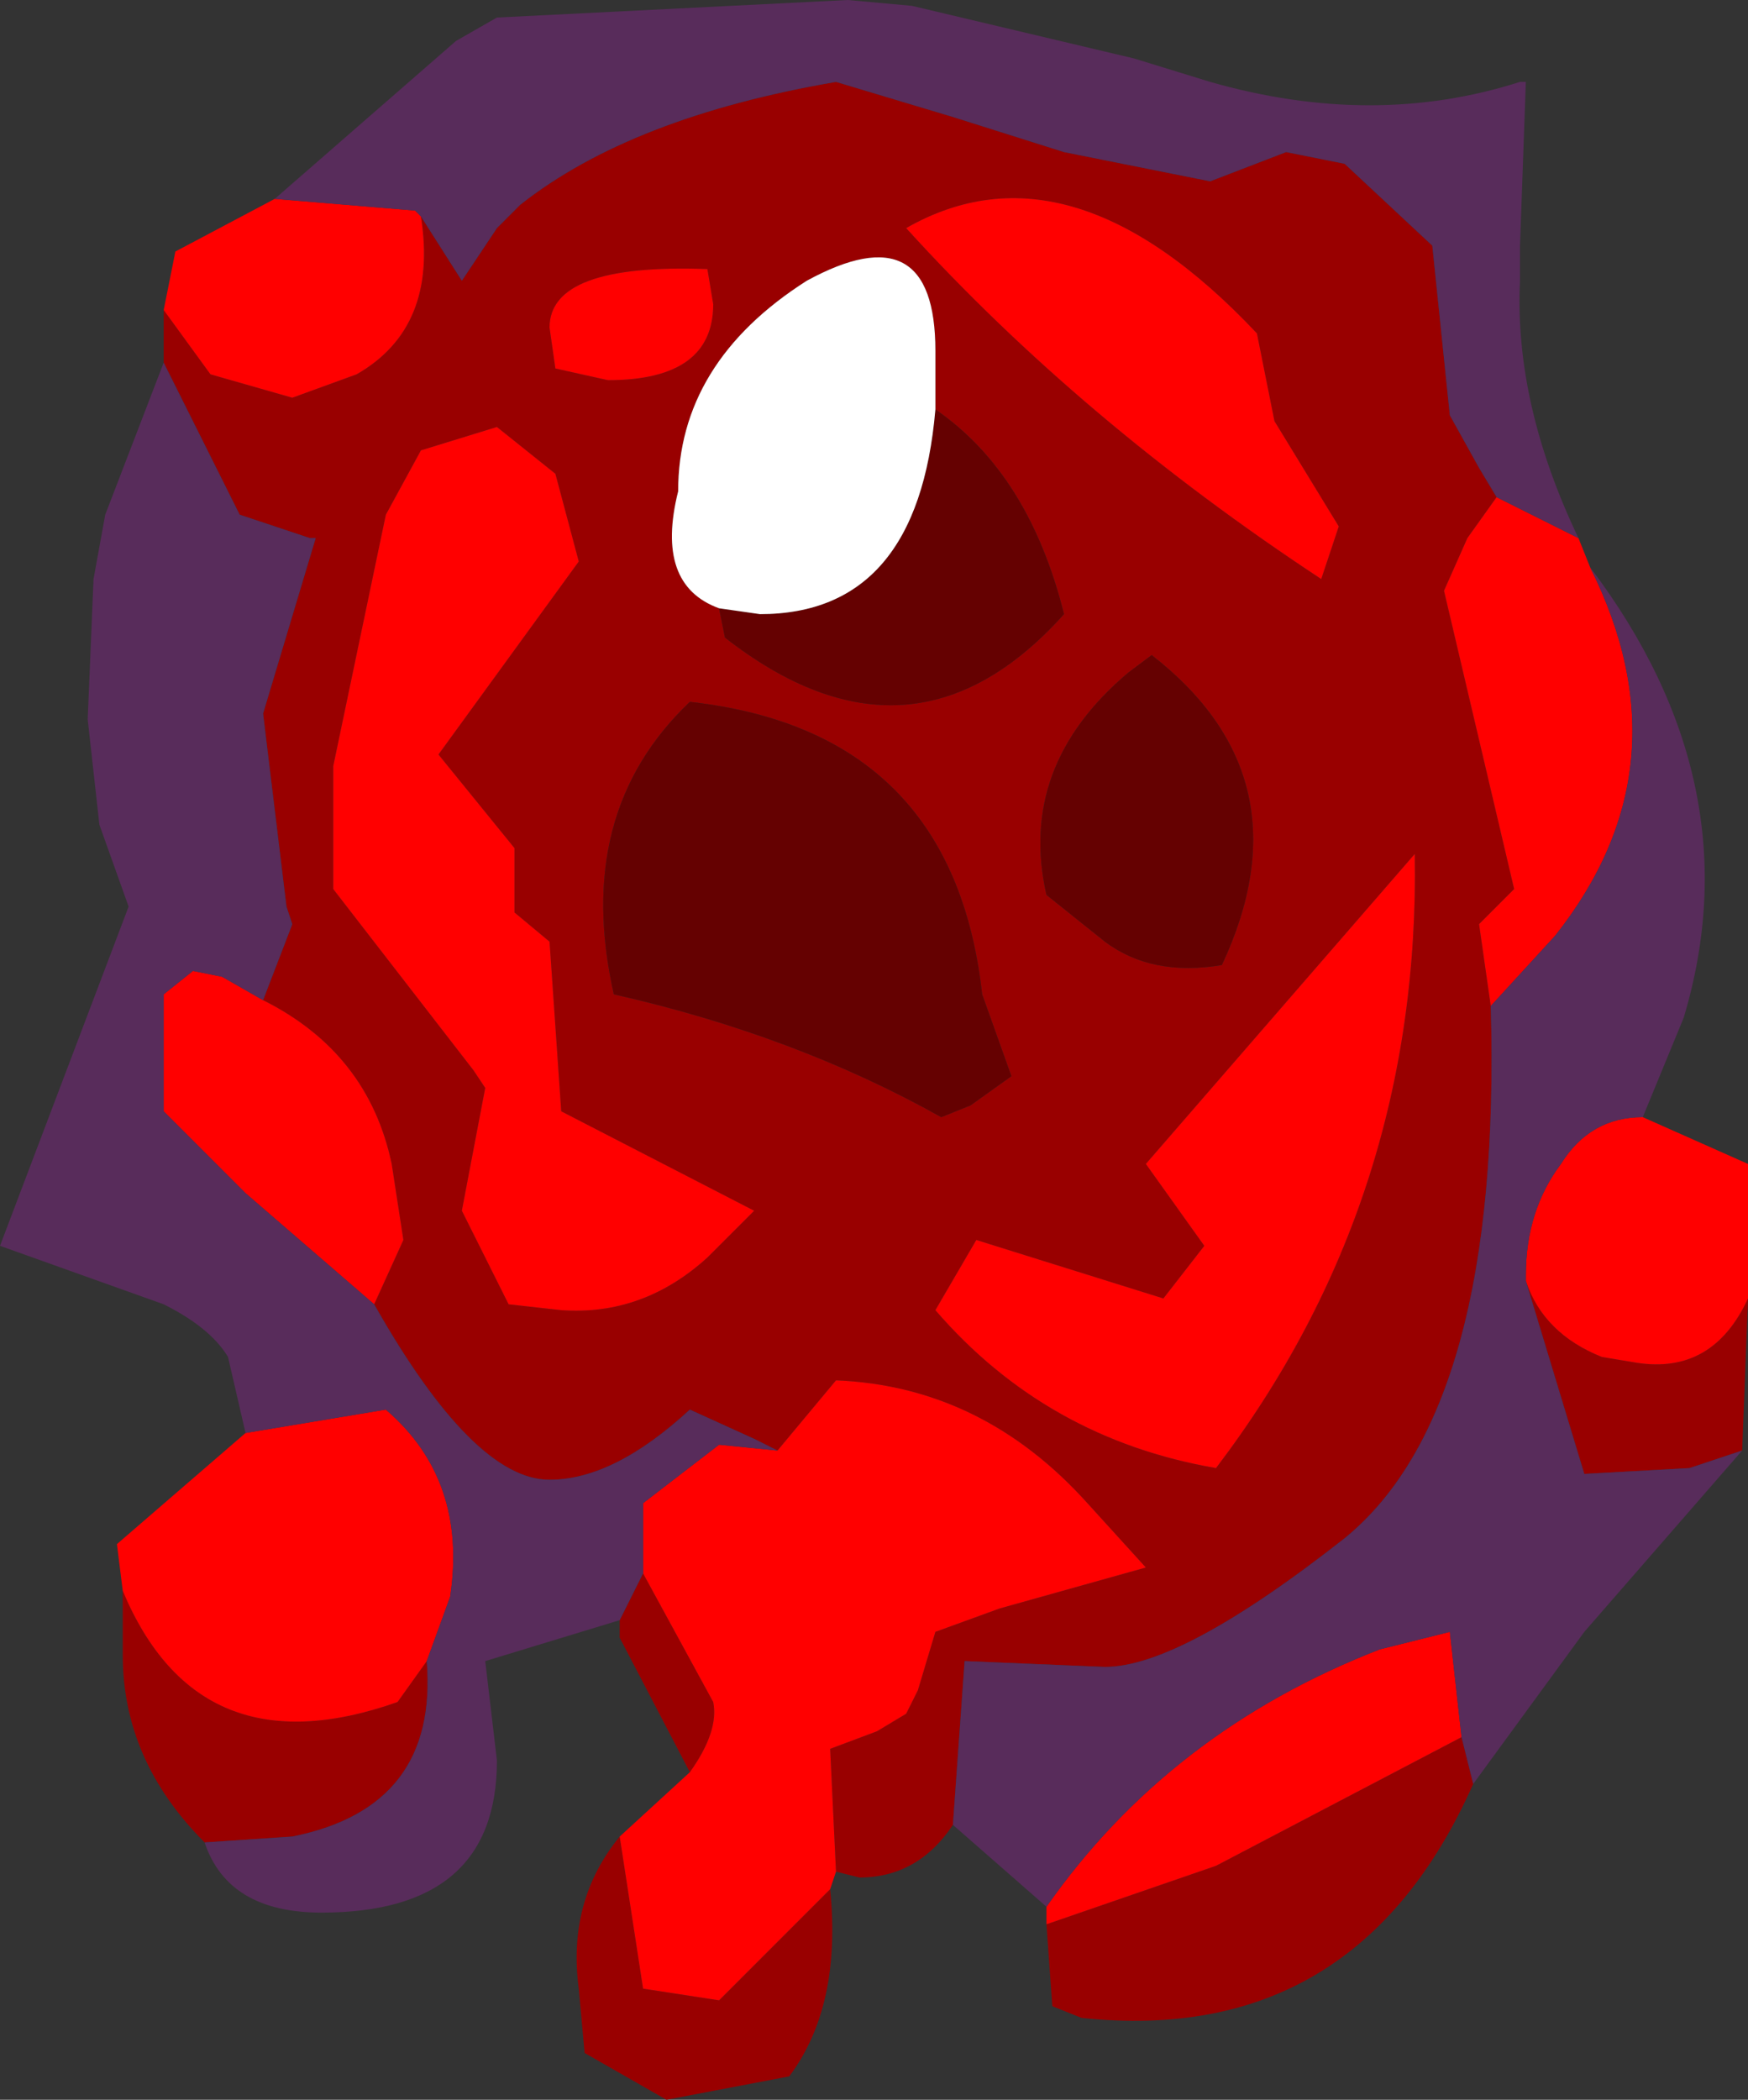 <?xml version="1.0" encoding="UTF-8" standalone="no"?>
<svg xmlns:ffdec="https://www.free-decompiler.com/flash" xmlns:xlink="http://www.w3.org/1999/xlink" ffdec:objectType="frame" height="17.95px" width="14.95px" xmlns="http://www.w3.org/2000/svg">
  <rect width="100%" height="100%" fill="#333333" stroke="none"/>
  <g transform="matrix(1.0, 0.0, 0.0, 1.0, 9.05, 9.65)">
    <use ffdec:characterId="1236" height="17.95" transform="matrix(1.0, 0.0, 0.0, 1.0, -9.05, -9.65)" width="14.95" xlink:href="#shape0"/>
  </g>
  <defs>
    <g id="shape0" transform="matrix(1.0, 0.0, 0.0, 1.0, 9.05, 9.65)">
      <path d="M-5.45 -7.8 L-5.1 -7.25 -4.8 -7.7 -4.6 -7.9 Q-3.65 -8.65 -1.9 -8.95 L-0.9 -8.65 0.05 -8.35 1.3 -8.1 1.95 -8.35 2.45 -8.25 3.2 -7.55 3.35 -6.1 3.6 -5.65 3.75 -5.4 3.5 -5.05 3.3 -4.6 3.9 -2.05 3.6 -1.75 3.7 -1.05 Q3.8 2.4 2.45 3.5 1.05 4.6 0.4 4.6 L-0.8 4.55 -0.9 5.95 Q-1.2 6.4 -1.7 6.4 L-1.9 6.35 -1.95 5.3 -1.55 5.15 -1.3 5.0 -1.2 4.8 -1.05 4.3 -0.5 4.1 0.75 3.75 0.25 3.2 Q-0.65 2.2 -1.9 2.15 L-2.4 2.75 -2.6 2.65 -3.15 2.4 Q-3.8 3.0 -4.35 3.0 -5.0 3.0 -5.85 1.5 L-5.6 0.95 -5.7 0.3 Q-5.9 -0.65 -6.8 -1.1 L-6.55 -1.75 -6.6 -1.9 -6.8 -3.55 -6.35 -5.05 -6.4 -5.05 -7.0 -5.25 -7.65 -6.55 -7.65 -7.0 -7.25 -6.45 -6.55 -6.25 -6.0 -6.45 Q-5.3 -6.85 -5.45 -7.8 M0.8 -4.05 L0.6 -3.9 Q-0.35 -3.1 -0.1 -2.0 L0.4 -1.6 Q0.8 -1.3 1.4 -1.4 2.15 -3.0 0.8 -4.05 M2.4 -5.15 L1.85 -6.05 1.7 -6.8 Q0.1 -8.5 -1.3 -7.7 0.2 -6.05 2.25 -4.7 L2.4 -5.15 M5.9 1.45 L5.85 2.75 5.4 2.9 4.5 2.95 4.0 1.3 Q4.15 1.75 4.65 1.95 L4.95 2.0 Q5.6 2.1 5.9 1.45 M3.55 5.6 Q2.55 7.85 0.2 7.6 L-0.05 7.5 -0.1 6.8 1.35 6.3 3.45 5.2 3.55 5.6 M-4.3 -6.5 L-3.85 -6.4 Q-2.95 -6.4 -2.95 -7.05 L-3.0 -7.35 Q-4.35 -7.4 -4.35 -6.85 L-4.3 -6.5 M-1.05 -6.15 L-1.05 -6.65 Q-1.05 -7.85 -2.15 -7.25 -3.25 -6.55 -3.25 -5.45 -3.45 -4.65 -2.9 -4.45 L-2.85 -4.2 Q-1.25 -2.95 0.05 -4.4 -0.25 -5.6 -1.05 -6.15 M-5.75 -5.25 L-6.2 -3.1 -6.2 -2.05 -5.0 -0.5 -4.9 -0.35 -5.1 0.7 -4.7 1.5 -4.25 1.55 Q-3.55 1.6 -3.0 1.1 L-2.6 0.7 -4.25 -0.15 -4.35 -1.6 -4.65 -1.85 -4.65 -2.4 -5.3 -3.2 -4.1 -4.85 -4.3 -5.6 -4.8 -6.0 -5.45 -5.8 -5.75 -5.25 M-1.0 -0.1 L-0.75 -0.2 -0.4 -0.45 -0.65 -1.15 Q-0.9 -3.4 -3.15 -3.65 -4.15 -2.7 -3.8 -1.15 -2.25 -0.8 -1.0 -0.1 M-0.7 0.95 L-1.05 1.55 Q-0.1 2.65 1.35 2.9 3.1 0.6 3.05 -2.35 L0.75 0.3 1.25 1.0 0.9 1.45 -0.7 0.95 M-3.15 5.5 L-3.75 4.35 -3.75 4.2 -3.55 3.8 -2.95 4.9 Q-2.9 5.15 -3.15 5.5 M-7.3 6.1 Q-8.0 5.4 -8.0 4.5 L-8.0 3.95 Q-7.35 5.5 -5.65 4.9 L-5.4 4.55 Q-5.3 5.8 -6.55 6.05 L-7.3 6.1 M-3.75 6.05 L-3.55 7.35 -2.9 7.45 -1.95 6.5 Q-1.85 7.5 -2.3 8.1 L-3.35 8.3 -4.05 7.9 -4.1 7.35 Q-4.2 6.6 -3.75 6.05" fill="#990000" fill-rule="evenodd" stroke="none"/>
      <path d="M3.75 -5.4 L4.45 -5.05 4.55 -4.8 Q5.4 -3.1 4.25 -1.65 L3.7 -1.05 3.6 -1.75 3.9 -2.05 3.3 -4.6 3.5 -5.05 3.75 -5.4 M-6.7 -7.95 L-5.5 -7.85 -5.45 -7.8 Q-5.3 -6.85 -6.0 -6.45 L-6.55 -6.25 -7.25 -6.45 -7.65 -7.0 -7.55 -7.5 -6.7 -7.95 M-6.8 -1.1 Q-5.9 -0.65 -5.7 0.3 L-5.6 0.95 -5.85 1.5 -6.95 0.55 -7.65 -0.15 -7.65 -1.15 -7.4 -1.35 -7.15 -1.3 -6.8 -1.1 M-2.4 2.75 L-1.9 2.15 Q-0.65 2.2 0.25 3.2 L0.75 3.75 -0.5 4.1 -1.05 4.3 -1.2 4.8 -1.3 5.0 -1.55 5.15 -1.95 5.3 -1.9 6.35 -1.95 6.5 -2.9 7.45 -3.55 7.35 -3.75 6.05 -3.15 5.5 Q-2.9 5.15 -2.95 4.9 L-3.55 3.8 -3.55 3.2 -2.9 2.7 -2.4 2.75 M2.4 -5.15 L2.25 -4.7 Q0.2 -6.05 -1.3 -7.7 0.1 -8.5 1.7 -6.8 L1.85 -6.05 2.4 -5.15 M5.0 -0.1 L5.9 0.3 5.9 1.45 Q5.6 2.1 4.95 2.0 L4.65 1.95 Q4.15 1.75 4.0 1.3 L4.0 1.25 Q4.0 0.7 4.3 0.3 4.55 -0.1 5.0 -0.1 M-0.1 6.8 L-0.1 6.65 Q0.95 5.15 2.75 4.45 L3.35 4.3 3.45 5.2 1.35 6.3 -0.1 6.8 M-4.3 -6.5 L-4.35 -6.85 Q-4.35 -7.4 -3.0 -7.35 L-2.95 -7.05 Q-2.95 -6.4 -3.85 -6.4 L-4.3 -6.5 M-5.75 -5.25 L-5.45 -5.8 -4.8 -6.0 -4.3 -5.6 -4.1 -4.85 -5.3 -3.2 -4.65 -2.4 -4.65 -1.85 -4.35 -1.6 -4.25 -0.15 -2.6 0.7 -3.0 1.1 Q-3.55 1.6 -4.25 1.55 L-4.7 1.5 -5.1 0.7 -4.9 -0.35 -5.0 -0.5 -6.2 -2.05 -6.2 -3.1 -5.75 -5.25 M-0.7 0.95 L0.9 1.45 1.25 1.0 0.75 0.3 3.05 -2.35 Q3.1 0.6 1.35 2.9 -0.1 2.65 -1.05 1.55 L-0.7 0.95 M-8.0 3.95 L-8.05 3.55 -6.95 2.6 -5.75 2.4 Q-5.05 3.0 -5.2 4.0 L-5.4 4.55 -5.65 4.9 Q-7.35 5.5 -8.0 3.95" fill="#ff0000" fill-rule="evenodd" stroke="none"/>
      <path d="M0.8 -4.05 Q2.15 -3.0 1.4 -1.4 0.8 -1.3 0.4 -1.6 L-0.1 -2.0 Q-0.35 -3.1 0.6 -3.9 L0.8 -4.05 M-1.05 -6.15 Q-0.25 -5.6 0.05 -4.4 -1.25 -2.95 -2.85 -4.2 L-2.9 -4.45 -2.55 -4.4 Q-1.2 -4.4 -1.05 -6.15 M-1.0 -0.1 Q-2.25 -0.8 -3.8 -1.15 -4.15 -2.7 -3.15 -3.65 -0.9 -3.4 -0.65 -1.15 L-0.4 -0.45 -0.75 -0.2 -1.0 -0.1" fill="#650101" fill-rule="evenodd" stroke="none"/>
      <path d="M-2.9 -4.45 Q-3.45 -4.65 -3.25 -5.45 -3.25 -6.55 -2.15 -7.25 -1.05 -7.85 -1.05 -6.65 L-1.05 -6.15 Q-1.2 -4.4 -2.55 -4.4 L-2.9 -4.45" fill="#ffffff" fill-rule="evenodd" stroke="none"/>
      <path d="M3.75 -5.4 L3.6 -5.65 3.35 -6.1 3.2 -7.55 2.45 -8.25 1.95 -8.35 1.3 -8.1 0.05 -8.35 -0.9 -8.65 -1.9 -8.95 Q-3.65 -8.65 -4.6 -7.9 L-4.8 -7.7 -5.1 -7.25 -5.45 -7.8 -5.5 -7.85 -6.7 -7.95 -5.15 -9.3 -4.8 -9.5 -1.8 -9.65 -1.25 -9.6 0.65 -9.15 1.3 -8.95 Q2.7 -8.55 3.95 -8.95 L4.0 -8.95 3.95 -7.55 3.95 -7.25 Q3.9 -6.2 4.45 -5.05 L3.75 -5.4 M-7.65 -6.55 L-7.0 -5.25 -6.4 -5.05 -6.35 -5.05 -6.8 -3.55 -6.6 -1.9 -6.55 -1.75 -6.8 -1.1 -7.15 -1.3 -7.4 -1.35 -7.65 -1.15 -7.65 -0.15 -6.95 0.55 -5.85 1.5 Q-5.0 3.0 -4.35 3.0 -3.8 3.0 -3.15 2.4 L-2.6 2.65 -2.4 2.75 -2.9 2.7 -3.55 3.2 -3.55 3.8 -3.75 4.2 -4.9 4.55 -4.8 5.4 Q-4.8 6.7 -6.3 6.7 -7.1 6.7 -7.3 6.1 L-6.55 6.05 Q-5.3 5.8 -5.4 4.55 L-5.2 4.0 Q-5.05 3.0 -5.75 2.4 L-6.95 2.6 -7.1 1.95 Q-7.25 1.7 -7.65 1.5 L-9.05 1.0 -7.95 -1.9 -8.2 -2.6 -8.3 -3.5 -8.25 -4.7 -8.15 -5.25 -7.65 -6.55 M-0.9 5.95 L-0.8 4.55 0.4 4.6 Q1.05 4.6 2.45 3.5 3.8 2.4 3.7 -1.05 L4.25 -1.65 Q5.4 -3.1 4.55 -4.8 5.95 -2.95 5.35 -0.95 L5.0 -0.1 Q4.55 -0.1 4.3 0.3 4.0 0.7 4.0 1.25 L4.0 1.3 4.5 2.95 5.4 2.9 5.85 2.75 4.5 4.3 3.55 5.6 3.45 5.2 3.35 4.3 2.75 4.45 Q0.95 5.15 -0.1 6.65 L-0.9 5.95" fill="#582c5b" fill-rule="evenodd" stroke="none"/>
    </g>
  </defs>
</svg>
